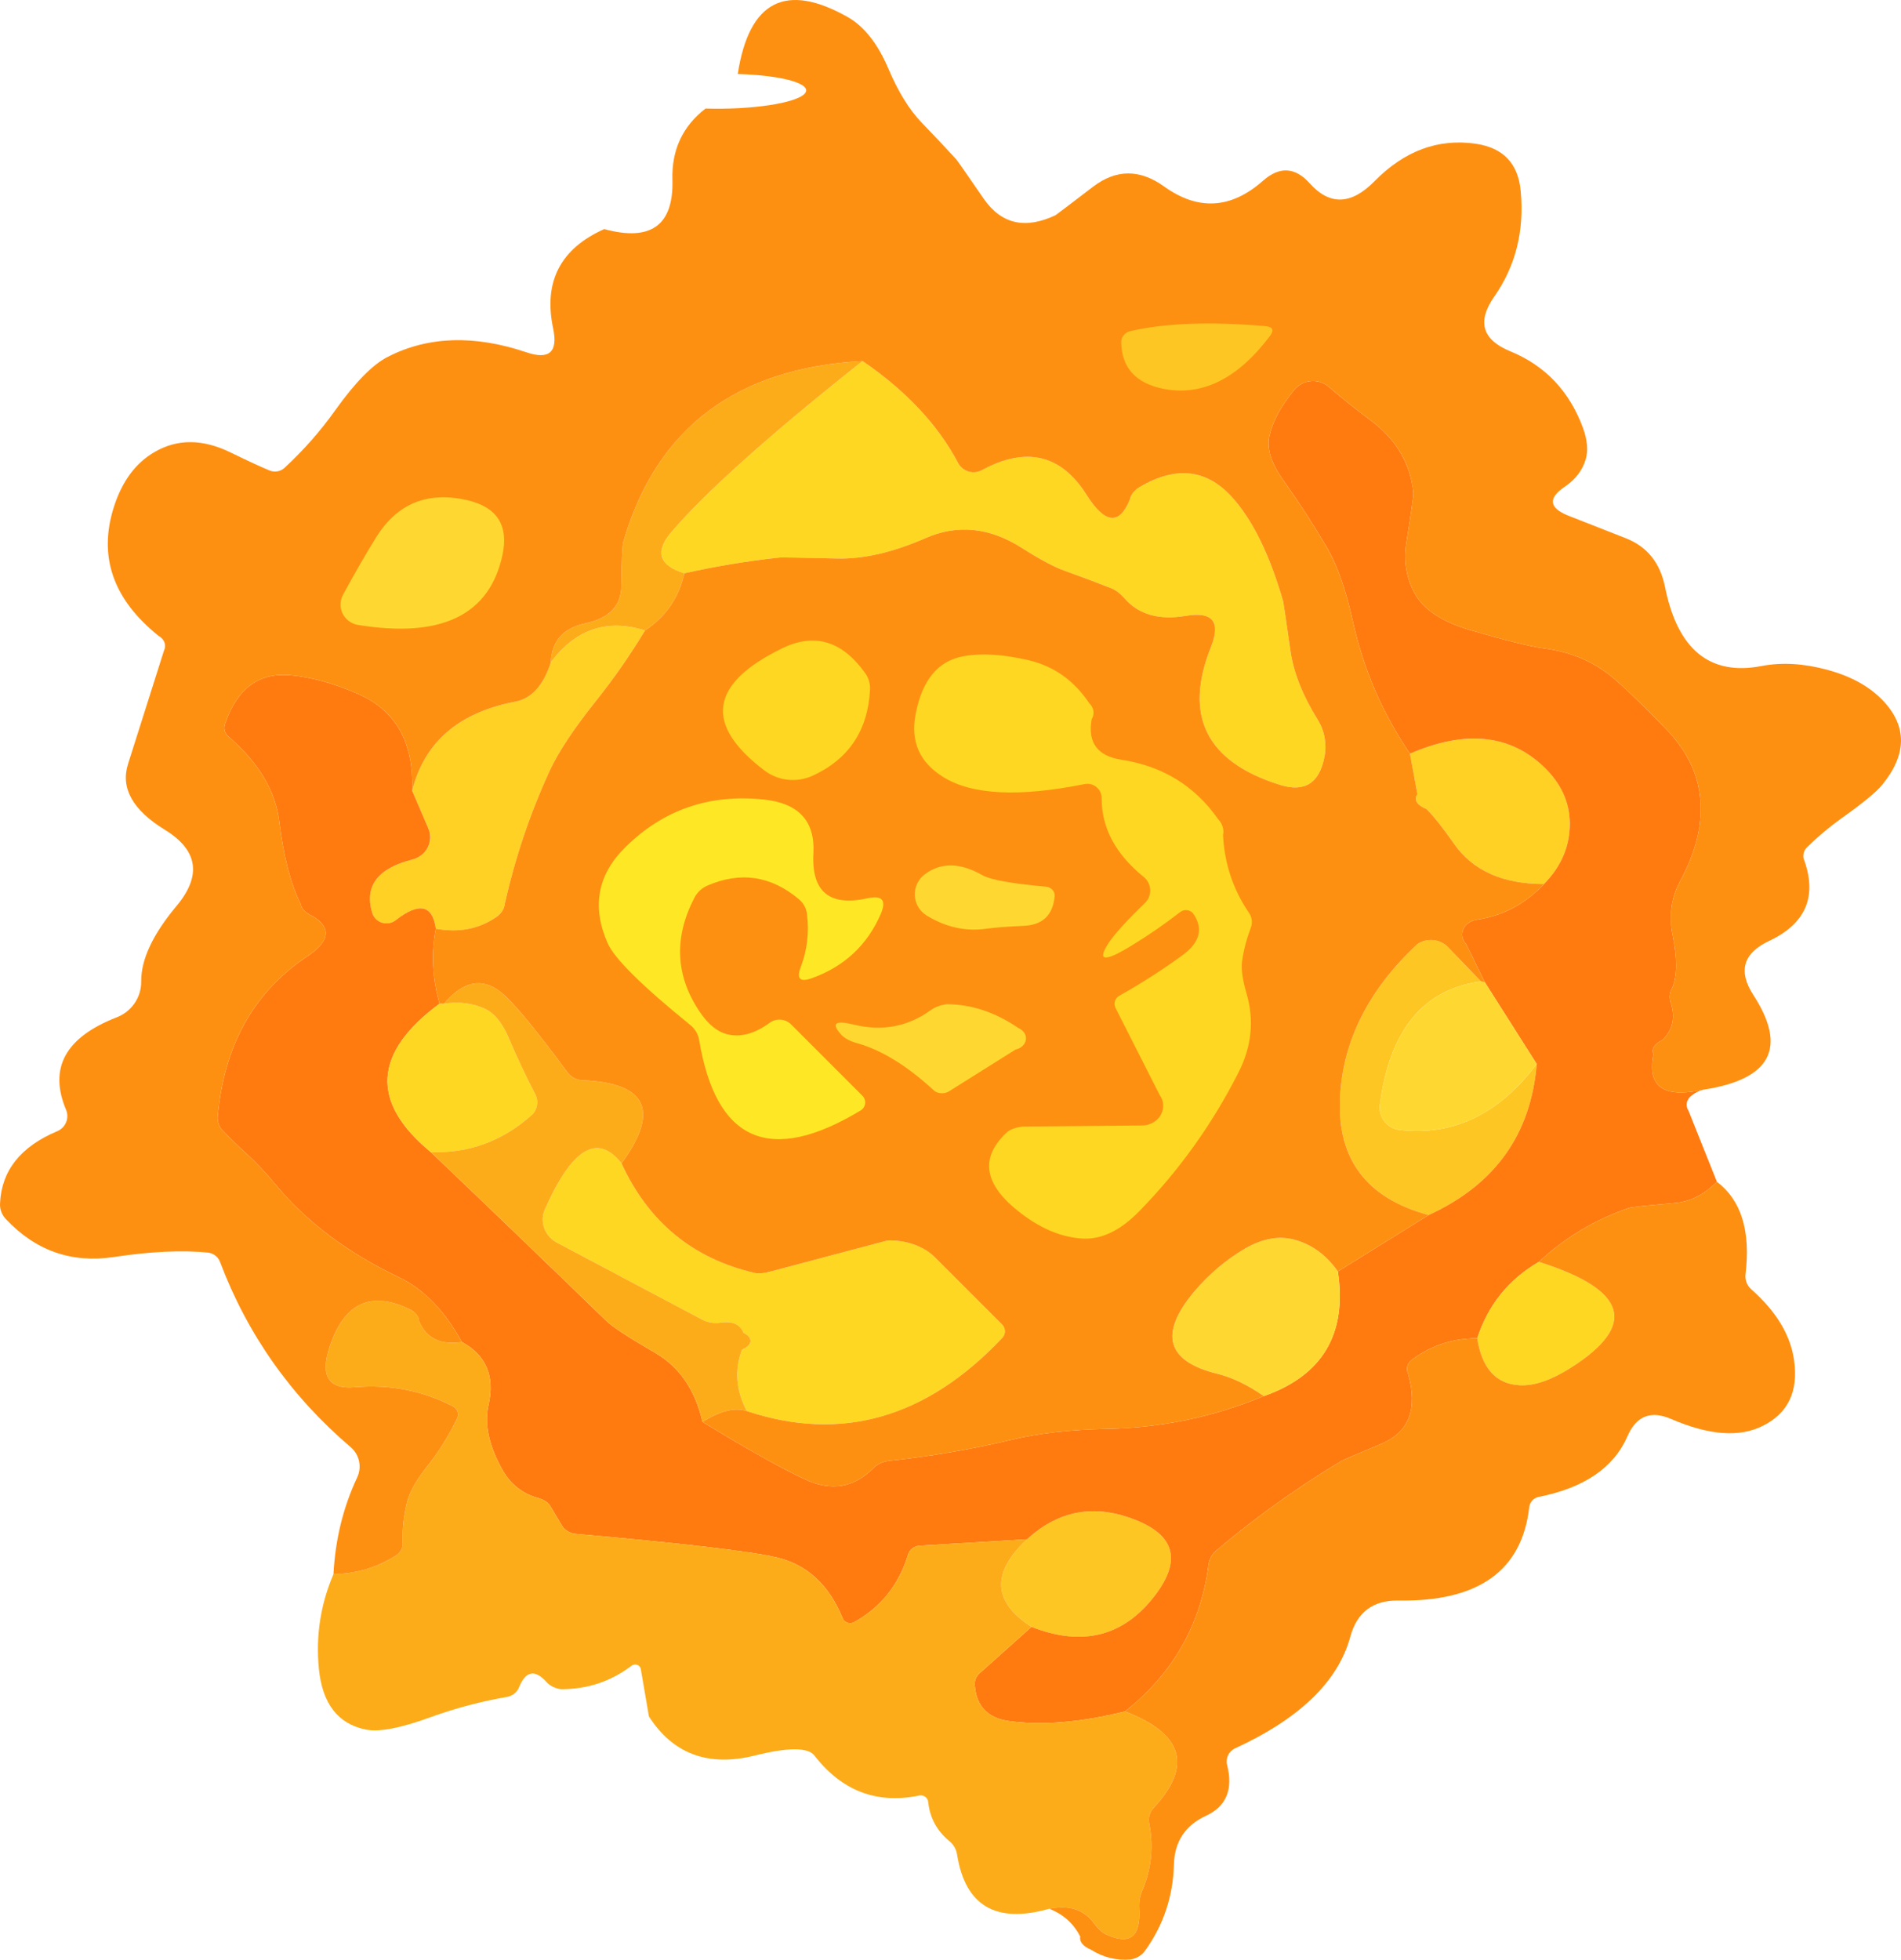 <?xml version="1.0" encoding="UTF-8" standalone="no"?><!-- Generator: Gravit.io --><svg xmlns="http://www.w3.org/2000/svg" xmlns:xlink="http://www.w3.org/1999/xlink" style="isolation:isolate" viewBox="782.603 449.96 106.785 110.059" width="106.785pt" height="110.059pt"><defs><clipPath id="_clipPath_FoxZJ3u7KuTc6j1xCjxxcwcK68u5kDz1"><rect x="782.603" y="449.96" width="106.785" height="110.059"/></clipPath></defs><g clip-path="url(#_clipPath_FoxZJ3u7KuTc6j1xCjxxcwcK68u5kDz1)"><path d=" M 818.835 485.366 Q 817.595 487.426 816.095 489.306 Q 814.215 491.656 813.475 493.256 Q 811.835 496.826 810.965 500.686 C 810.941 501.002 810.752 501.293 810.445 501.486 Q 808.995 502.466 807.085 502.116 Q 806.805 500.106 804.835 501.636 C 804.615 501.81 804.322 501.863 804.055 501.777 C 803.788 501.691 803.581 501.476 803.505 501.206 Q 802.855 498.976 805.745 498.236 C 806.128 498.147 806.45 497.898 806.626 497.557 C 806.801 497.215 806.812 496.816 806.655 496.466 L 805.755 494.366 Q 806.785 490.276 811.545 489.366 Q 812.925 489.106 813.545 487.156 Q 815.625 484.366 818.835 485.366 Z " fill="rgb(255,209,36)"/><path d=" M 869.335 499.606 Q 865.875 499.606 864.295 497.366 Q 863.345 496.006 862.735 495.396 C 862.201 495.187 862 494.859 862.225 494.566 L 861.805 492.286 Q 866.465 490.266 869.355 493.056 Q 870.755 494.416 870.785 496.166 Q 870.805 498.106 869.335 499.606 Z " fill="rgb(255,209,36)"/><path d=" M 865.795 505.076 Q 860.935 505.716 860.115 511.996 C 860.07 512.331 860.161 512.67 860.368 512.936 C 860.574 513.203 860.88 513.376 861.215 513.416 Q 865.745 513.946 868.925 509.716 Q 868.435 515.646 862.855 518.196 Q 857.625 516.786 857.875 511.606 Q 858.105 506.826 862.215 502.986 C 862.73 502.625 863.462 502.682 863.905 503.116 L 865.795 505.076 Z " fill="rgb(254,198,35)"/><path d=" M 840.545 541.326 Q 837.275 539.216 840.295 536.406 Q 842.945 533.966 846.355 535.306 Q 849.725 536.616 847.485 539.556 Q 844.845 543.016 840.545 541.326 Z " fill="rgb(254,198,35)"/><path d=" M 878.295 511.156 Q 877.905 511.256 877.625 511.486 C 877.334 511.698 877.262 512.061 877.455 512.346 L 879.045 516.326 Q 877.985 517.416 876.635 517.526 Q 874.315 517.726 874.115 517.796 Q 871.275 518.756 869.045 520.826 Q 866.495 522.316 865.585 525.116 Q 863.545 525.116 861.935 526.306 C 861.664 526.492 861.566 526.814 861.695 527.096 Q 862.535 530.056 860.215 531.036 Q 858.075 531.936 857.985 531.986 Q 854.255 534.226 850.925 537.036 C 850.672 537.252 850.515 537.548 850.485 537.866 Q 849.825 542.886 845.795 546.076 Q 842.055 546.996 839.295 546.616 Q 837.525 546.376 837.365 544.676 C 837.31 544.366 837.445 544.053 837.725 543.846 L 840.545 541.326 Q 844.845 543.016 847.485 539.556 Q 849.725 536.616 846.355 535.306 Q 842.945 533.966 840.295 536.406 L 834.235 536.766 C 833.927 536.799 833.674 537.008 833.605 537.286 Q 832.825 539.826 830.555 541.076 C 830.44 541.129 830.308 541.133 830.189 541.088 C 830.071 541.042 829.979 540.951 829.935 540.836 Q 828.785 538.026 826.235 537.426 Q 823.975 536.896 814.855 536.096 C 814.528 536.023 814.265 535.838 814.145 535.596 L 813.535 534.576 C 813.43 534.351 813.143 534.164 812.755 534.066 Q 811.515 533.696 810.855 532.556 Q 809.675 530.486 810.045 528.866 Q 810.595 526.436 808.545 525.326 Q 807.095 522.676 804.985 521.676 Q 800.695 519.636 798.075 516.476 Q 797.255 515.486 796.475 514.776 Q 795.785 514.146 795.135 513.476 C 794.909 513.251 794.799 512.939 794.835 512.626 Q 795.385 506.656 799.855 503.676 Q 801.775 502.396 800.175 501.416 C 799.785 501.246 799.54 501.001 799.495 500.736 Q 798.655 499.046 798.295 496.116 Q 797.975 493.536 795.495 491.376 C 795.233 491.189 795.136 490.868 795.255 490.586 Q 796.255 487.666 798.875 487.876 Q 800.645 488.026 802.705 488.926 Q 805.915 490.326 805.755 494.366 L 806.655 496.466 C 806.812 496.816 806.801 497.215 806.626 497.557 C 806.45 497.898 806.128 498.147 805.745 498.236 Q 802.855 498.976 803.505 501.206 C 803.581 501.476 803.788 501.691 804.055 501.777 C 804.322 501.863 804.615 501.81 804.835 501.636 Q 806.805 500.106 807.085 502.116 Q 806.685 504.216 807.295 506.326 Q 801.705 510.456 806.795 514.656 Q 811.745 519.376 816.655 524.136 Q 817.165 524.636 819.405 525.936 Q 821.445 527.116 822.065 529.816 Q 825.855 532.126 827.855 533.056 Q 830.035 534.056 831.655 532.416 C 831.873 532.201 832.165 532.057 832.485 532.006 Q 835.985 531.636 839.385 530.826 Q 841.705 530.266 844.795 530.206 Q 849.375 530.116 853.595 528.366 Q 858.545 526.626 857.755 521.366 L 862.855 518.196 Q 868.435 515.646 868.925 509.716 L 866.005 505.116 L 864.965 502.986 C 864.744 502.755 864.68 502.443 864.794 502.163 C 864.909 501.883 865.186 501.675 865.525 501.616 Q 867.755 501.296 869.335 499.606 Q 870.805 498.106 870.785 496.166 Q 870.755 494.416 869.355 493.056 Q 866.465 490.266 861.805 492.286 Q 859.495 488.886 858.605 484.886 Q 858.015 482.206 857.145 480.716 Q 856.005 478.776 854.695 476.936 Q 853.655 475.486 853.915 474.406 Q 854.205 473.186 855.315 471.846 C 855.548 471.567 855.884 471.392 856.247 471.362 C 856.609 471.332 856.969 471.449 857.245 471.686 Q 858.385 472.666 859.595 473.566 Q 861.755 475.176 861.995 477.636 Q 862.015 477.836 861.605 480.416 Q 861.355 482.006 862.085 483.316 Q 862.855 484.676 865.255 485.366 Q 868.215 486.226 869.295 486.366 Q 871.585 486.656 873.225 488.036 Q 874.265 488.916 876.175 490.886 Q 879.645 494.466 876.995 499.416 Q 876.225 500.856 876.555 502.456 Q 876.955 504.406 876.545 505.426 C 876.368 505.71 876.343 506.038 876.475 506.336 Q 876.835 507.536 875.985 508.366 C 875.542 508.575 875.353 508.878 875.485 509.166 Q 874.935 511.906 878.295 511.156 Z " fill="rgb(255,123,15)"/><path d=" M 831.055 470.236 Q 834.725 472.746 836.425 475.966 C 836.548 476.196 836.757 476.367 837.007 476.442 C 837.257 476.517 837.526 476.49 837.755 476.366 Q 841.485 474.346 843.635 477.746 Q 845.185 480.196 846.065 478.026 C 846.121 477.736 846.336 477.47 846.665 477.286 Q 849.675 475.536 851.795 477.866 Q 853.545 479.786 854.685 483.746 Q 854.705 483.816 855.095 486.526 Q 855.355 488.336 856.615 490.366 C 857.005 490.986 857.144 491.729 857.005 492.446 Q 856.585 494.696 854.495 494.036 Q 848.305 492.096 850.625 486.296 Q 851.475 484.166 849.215 484.546 Q 846.965 484.926 845.785 483.576 Q 845.405 483.146 845.025 482.996 Q 843.725 482.486 842.415 482.016 Q 841.515 481.696 839.995 480.726 Q 837.285 479.006 834.605 480.176 Q 831.845 481.386 829.615 481.326 Q 826.555 481.256 826.445 481.266 Q 823.725 481.556 821.045 482.156 Q 818.915 481.496 820.295 479.866 Q 823.185 476.476 831.055 470.236 Z " fill="rgb(254,215,34)"/><path d=" M 807.295 506.326 L 807.545 506.326 Q 808.785 506.146 809.805 506.596 Q 810.625 506.966 811.155 508.196 Q 811.835 509.806 812.675 511.426 C 812.874 511.821 812.784 512.3 812.455 512.596 Q 809.975 514.786 806.795 514.656 Q 801.705 510.456 807.295 506.326 Z " fill="rgb(254,215,34)"/><path d=" M 817.515 515.296 Q 819.785 520.236 824.985 521.446 Q 825.315 521.526 825.935 521.356 L 832.455 519.626 C 833.479 519.592 834.465 519.936 835.095 520.546 L 838.895 524.346 C 839.1 524.553 839.104 524.884 838.905 525.096 Q 832.525 531.856 824.555 529.206 Q 823.635 527.446 824.285 525.756 C 824.573 525.635 824.745 525.466 824.762 525.289 C 824.779 525.111 824.639 524.941 824.375 524.816 Q 824.075 524.076 823.035 524.246 C 822.719 524.285 822.398 524.236 822.115 524.106 L 813.965 519.786 C 813.203 519.428 812.879 518.559 813.235 517.826 Q 815.505 512.736 817.515 515.296 Z " fill="rgb(254,215,34)"/><path d=" M 869.045 520.826 Q 876.525 523.186 870.805 526.796 Q 869.185 527.816 867.975 527.756 Q 865.975 527.656 865.585 525.116 Q 866.495 522.316 869.045 520.826 Z " fill="rgb(254,215,34)"/><path d=" M 865.795 505.076 L 866.005 505.116 L 868.925 509.716 Q 865.745 513.946 861.215 513.416 C 860.88 513.376 860.574 513.203 860.368 512.936 C 860.161 512.67 860.07 512.331 860.115 511.996 Q 860.935 505.716 865.795 505.076 Z " fill="rgb(254,216,49)"/><path d=" M 857.755 521.366 Q 858.545 526.626 853.595 528.366 Q 852.245 527.426 850.995 527.116 Q 846.705 526.066 849.675 522.506 Q 850.925 521.026 852.545 520.076 Q 854.005 519.236 855.295 519.576 Q 856.775 519.966 857.755 521.366 Z " fill="rgb(254,216,49)"/><path d=" M 831.055 470.236 Q 823.185 476.476 820.295 479.866 Q 818.915 481.496 821.045 482.156 Q 820.585 484.216 818.835 485.366 Q 815.625 484.366 813.545 487.156 Q 813.615 485.366 815.485 484.966 Q 817.485 484.546 817.505 482.876 Q 817.525 480.686 817.615 480.386 Q 820.405 470.816 831.055 470.236 Z " fill="rgb(253,172,25)"/><path d=" M 817.515 515.296 Q 815.505 512.736 813.235 517.826 C 812.879 518.559 813.203 519.428 813.965 519.786 L 822.115 524.106 C 822.398 524.236 822.719 524.285 823.035 524.246 Q 824.075 524.076 824.375 524.816 C 824.639 524.941 824.779 525.111 824.762 525.289 C 824.745 525.466 824.573 525.635 824.285 525.756 Q 823.635 527.446 824.555 529.206 Q 823.555 528.876 822.065 529.816 Q 821.445 527.116 819.405 525.936 Q 817.165 524.636 816.655 524.136 Q 811.745 519.376 806.795 514.656 Q 809.975 514.786 812.455 512.596 C 812.784 512.3 812.874 511.821 812.675 511.426 Q 811.835 509.806 811.155 508.196 Q 810.625 506.966 809.805 506.596 Q 808.785 506.146 807.545 506.326 Q 809.145 504.426 810.735 505.676 Q 811.755 506.486 814.495 510.206 C 814.684 510.453 814.981 510.607 815.305 510.626 Q 820.765 510.846 817.515 515.296 Z " fill="rgb(253,172,25)"/><path d=" M 808.545 525.326 Q 810.595 526.436 810.045 528.866 Q 809.675 530.486 810.855 532.556 Q 811.515 533.696 812.755 534.066 C 813.143 534.164 813.43 534.351 813.535 534.576 L 814.145 535.596 C 814.265 535.838 814.528 536.023 814.855 536.096 Q 823.975 536.896 826.235 537.426 Q 828.785 538.026 829.935 540.836 C 829.979 540.951 830.071 541.042 830.189 541.088 C 830.308 541.133 830.44 541.129 830.555 541.076 Q 832.825 539.826 833.605 537.286 C 833.674 537.008 833.927 536.799 834.235 536.766 L 840.295 536.406 Q 837.275 539.216 840.545 541.326 L 837.725 543.846 C 837.445 544.053 837.31 544.366 837.365 544.676 Q 837.525 546.376 839.295 546.616 Q 842.055 546.996 845.795 546.076 Q 850.705 547.946 847.395 551.506 C 847.182 551.736 847.093 552.051 847.155 552.356 Q 847.545 554.326 846.755 556.166 Q 846.565 556.616 846.595 557.116 Q 846.755 559.536 844.735 558.596 Q 844.405 558.446 844.035 557.946 Q 843.195 556.816 841.545 557.156 Q 837.055 558.436 836.365 554.116 C 836.321 553.809 836.154 553.527 835.895 553.326 Q 834.885 552.476 834.745 551.176 C 834.738 551.058 834.679 550.948 834.583 550.875 C 834.488 550.802 834.364 550.773 834.245 550.796 Q 830.665 551.536 828.355 548.556 Q 827.815 547.846 824.985 548.556 Q 821.085 549.516 819.055 546.356 L 818.595 543.676 C 818.572 543.577 818.498 543.495 818.397 543.459 C 818.296 543.423 818.183 543.437 818.095 543.496 Q 816.345 544.836 814.105 544.826 C 813.772 544.777 813.48 544.628 813.295 544.416 Q 812.325 543.346 811.765 544.706 C 811.661 544.983 811.412 545.191 811.105 545.256 Q 808.895 545.636 806.795 546.396 Q 804.285 547.316 803.165 547.096 Q 800.805 546.626 800.515 543.676 Q 800.245 540.906 801.335 538.366 Q 803.235 538.326 804.815 537.336 C 805.113 537.158 805.267 536.853 805.215 536.546 Q 805.195 535.366 805.485 534.256 Q 805.705 533.436 806.595 532.316 Q 807.585 531.066 808.275 529.626 C 808.399 529.377 808.301 529.075 808.055 528.946 Q 805.495 527.616 802.545 527.866 Q 800.095 528.076 801.295 525.116 Q 802.545 522.046 805.545 523.456 C 805.915 523.622 806.137 523.882 806.145 524.156 Q 806.755 525.606 808.545 525.326 Z " fill="rgb(253,172,25)"/><path d=" M 878.295 511.156 Q 874.935 511.906 875.485 509.166 C 875.353 508.878 875.542 508.575 875.985 508.366 Q 876.835 507.536 876.475 506.336 C 876.343 506.038 876.368 505.71 876.545 505.426 Q 876.955 504.406 876.555 502.456 Q 876.225 500.856 876.995 499.416 Q 879.645 494.466 876.175 490.886 Q 874.265 488.916 873.225 488.036 Q 871.585 486.656 869.295 486.366 Q 868.215 486.226 865.255 485.366 Q 862.855 484.676 862.085 483.316 Q 861.355 482.006 861.605 480.416 Q 862.015 477.836 861.995 477.636 Q 861.755 475.176 859.595 473.566 Q 858.385 472.666 857.245 471.686 C 856.969 471.449 856.609 471.332 856.247 471.362 C 855.884 471.392 855.548 471.567 855.315 471.846 Q 854.205 473.186 853.915 474.406 Q 853.655 475.486 854.695 476.936 Q 856.005 478.776 857.145 480.716 Q 858.015 482.206 858.605 484.886 Q 859.495 488.886 861.805 492.286 L 862.225 494.566 C 862 494.859 862.201 495.187 862.735 495.396 Q 863.345 496.006 864.295 497.366 Q 865.875 499.606 869.335 499.606 Q 867.755 501.296 865.525 501.616 C 865.186 501.675 864.909 501.883 864.794 502.163 C 864.68 502.443 864.744 502.755 864.965 502.986 L 866.005 505.116 L 865.795 505.076 L 863.905 503.116 C 863.462 502.682 862.73 502.625 862.215 502.986 Q 858.105 506.826 857.875 511.606 Q 857.625 516.786 862.855 518.196 L 857.755 521.366 Q 856.775 519.966 855.295 519.576 Q 854.005 519.236 852.545 520.076 Q 850.925 521.026 849.675 522.506 Q 846.705 526.066 850.995 527.116 Q 852.245 527.426 853.595 528.366 Q 849.375 530.116 844.795 530.206 Q 841.705 530.266 839.385 530.826 Q 835.985 531.636 832.485 532.006 C 832.165 532.057 831.873 532.201 831.655 532.416 Q 830.035 534.056 827.855 533.056 Q 825.855 532.126 822.065 529.816 Q 823.555 528.876 824.555 529.206 Q 832.525 531.856 838.905 525.096 C 839.104 524.884 839.1 524.553 838.895 524.346 L 835.095 520.546 C 834.465 519.936 833.479 519.592 832.455 519.626 L 825.935 521.356 Q 825.315 521.526 824.985 521.446 Q 819.785 520.236 817.515 515.296 Q 820.765 510.846 815.305 510.626 C 814.981 510.607 814.684 510.453 814.495 510.206 Q 811.755 506.486 810.735 505.676 Q 809.145 504.426 807.545 506.326 L 807.295 506.326 Q 806.685 504.216 807.085 502.116 Q 808.995 502.466 810.445 501.486 C 810.752 501.293 810.941 501.002 810.965 500.686 Q 811.835 496.826 813.475 493.256 Q 814.215 491.656 816.095 489.306 Q 817.595 487.426 818.835 485.366 Q 820.585 484.216 821.045 482.156 Q 823.725 481.556 826.445 481.266 Q 826.555 481.256 829.615 481.326 Q 831.845 481.386 834.605 480.176 Q 837.285 479.006 839.995 480.726 Q 841.515 481.696 842.415 482.016 Q 843.725 482.486 845.025 482.996 Q 845.405 483.146 845.785 483.576 Q 846.965 484.926 849.215 484.546 Q 851.475 484.166 850.625 486.296 Q 848.305 492.096 854.495 494.036 Q 856.585 494.696 857.005 492.446 C 857.144 491.729 857.005 490.986 856.615 490.366 Q 855.355 488.336 855.095 486.526 Q 854.705 483.816 854.685 483.746 Q 853.545 479.786 851.795 477.866 Q 849.675 475.536 846.665 477.286 C 846.336 477.47 846.121 477.736 846.065 478.026 Q 845.185 480.196 843.635 477.746 Q 841.485 474.346 837.755 476.366 C 837.526 476.49 837.257 476.517 837.007 476.442 C 836.757 476.367 836.548 476.196 836.425 475.966 Q 834.725 472.746 831.055 470.236 Q 820.405 470.816 817.615 480.386 Q 817.525 480.686 817.505 482.876 Q 817.485 484.546 815.485 484.966 Q 813.615 485.366 813.545 487.156 Q 812.925 489.106 811.545 489.366 Q 806.785 490.276 805.755 494.366 Q 805.915 490.326 802.705 488.926 Q 800.645 488.026 798.875 487.876 Q 796.255 487.666 795.255 490.586 C 795.136 490.868 795.233 491.189 795.495 491.376 Q 797.975 493.536 798.295 496.116 Q 798.655 499.046 799.495 500.736 C 799.54 501.001 799.785 501.246 800.175 501.416 Q 801.775 502.396 799.855 503.676 Q 795.385 506.656 794.835 512.626 C 794.799 512.939 794.909 513.251 795.135 513.476 Q 795.785 514.146 796.475 514.776 Q 797.255 515.486 798.075 516.476 Q 800.695 519.636 804.985 521.676 Q 807.095 522.676 808.545 525.326 Q 806.755 525.606 806.145 524.156 C 806.137 523.882 805.915 523.622 805.545 523.456 Q 802.545 522.046 801.295 525.116 Q 800.095 528.076 802.545 527.866 Q 805.495 527.616 808.055 528.946 C 808.301 529.075 808.399 529.377 808.275 529.626 Q 807.585 531.066 806.595 532.316 Q 805.705 533.436 805.485 534.256 Q 805.195 535.366 805.215 536.546 C 805.267 536.853 805.113 537.158 804.815 537.336 Q 803.235 538.326 801.335 538.366 Q 801.485 535.456 802.665 532.936 C 802.943 532.353 802.795 531.656 802.305 531.236 Q 797.275 526.946 794.965 520.836 C 794.864 520.553 794.605 520.348 794.295 520.306 Q 792.095 520.086 788.985 520.556 Q 785.435 521.086 782.935 518.426 C 782.705 518.187 782.586 517.87 782.605 517.546 Q 782.725 514.786 785.825 513.486 C 786.29 513.289 786.509 512.753 786.315 512.286 Q 784.835 508.776 789.155 507.096 C 789.999 506.773 790.55 505.963 790.535 505.066 Q 790.525 503.226 792.515 500.846 Q 794.665 498.276 791.855 496.556 Q 789.155 494.896 789.795 492.866 L 791.815 486.496 C 791.965 486.195 791.836 485.85 791.505 485.666 Q 787.665 482.586 789.005 478.416 Q 789.695 476.266 791.285 475.346 Q 793.205 474.226 795.545 475.366 Q 797.045 476.096 797.755 476.386 C 798.042 476.502 798.371 476.439 798.595 476.226 Q 800.195 474.746 801.445 472.986 Q 803.125 470.636 804.395 469.996 Q 807.785 468.266 812.175 469.746 Q 814.095 470.396 813.675 468.406 Q 812.845 464.476 816.545 462.826 Q 820.485 463.896 820.375 460.046 Q 820.305 457.546 822.235 456.056 C 824.81 456.132 827.302 455.76 827.802 455.224 C 828.301 454.689 826.62 454.192 824.045 454.116 Q 824.995 447.956 830.235 450.926 Q 831.615 451.716 832.515 453.836 Q 833.335 455.766 834.375 456.846 Q 835.365 457.866 836.325 458.916 Q 836.405 459.006 837.865 461.126 Q 839.345 463.256 841.895 462.046 Q 841.935 462.026 844.005 460.446 Q 845.945 458.966 847.985 460.426 Q 850.855 462.496 853.555 460.106 Q 854.945 458.886 856.175 460.256 Q 857.855 462.136 859.815 460.136 Q 862.345 457.566 865.515 458.036 Q 867.815 458.376 868.025 460.686 Q 868.345 464.036 866.535 466.626 Q 865.075 468.716 867.435 469.686 Q 870.385 470.896 871.525 473.996 Q 871.895 475.016 871.675 475.766 Q 871.395 476.686 870.515 477.286 Q 869.055 478.266 870.715 478.926 L 873.925 480.186 Q 875.725 480.886 876.135 482.936 Q 877.195 488.196 881.545 487.366 Q 883.255 487.036 885.245 487.576 Q 887.255 488.116 888.395 489.326 Q 890.415 491.486 888.325 494.046 Q 887.835 494.646 886.045 495.916 Q 885.025 496.646 884.135 497.516 C 883.898 497.733 883.834 498.059 883.975 498.336 Q 885.015 501.376 881.975 502.806 Q 879.785 503.836 881.105 505.856 Q 883.965 510.286 878.295 511.156 Z " fill="rgb(254,144,17)"/><path d=" M 879.045 516.326 Q 881.095 517.876 880.655 521.516 C 880.615 521.834 880.734 522.152 880.975 522.366 Q 883.095 524.236 883.385 526.376 Q 883.745 528.966 881.645 530.026 Q 879.675 531.036 876.465 529.646 Q 874.765 528.916 874.025 530.616 Q 872.875 533.266 869.035 534.026 C 868.749 534.085 868.534 534.319 868.505 534.606 Q 867.895 539.956 861.155 539.846 Q 859.015 539.816 858.455 541.876 Q 857.435 545.636 851.985 548.146 C 851.624 548.31 851.435 548.706 851.535 549.086 Q 852.055 551.146 850.345 551.936 Q 848.595 552.746 848.545 554.676 Q 848.475 557.366 846.915 559.526 C 846.734 559.779 846.44 559.953 846.105 560.006 Q 844.925 560.106 843.885 559.456 C 843.446 559.268 843.222 558.996 843.285 558.726 Q 842.735 557.626 841.545 557.156 Q 843.195 556.816 844.035 557.946 Q 844.405 558.446 844.735 558.596 Q 846.755 559.536 846.595 557.116 Q 846.565 556.616 846.755 556.166 Q 847.545 554.326 847.155 552.356 C 847.093 552.051 847.182 551.736 847.395 551.506 Q 850.705 547.946 845.795 546.076 Q 849.825 542.886 850.485 537.866 C 850.515 537.548 850.672 537.252 850.925 537.036 Q 854.255 534.226 857.985 531.986 Q 858.075 531.936 860.215 531.036 Q 862.535 530.056 861.695 527.096 C 861.566 526.814 861.664 526.492 861.935 526.306 Q 863.545 525.116 865.585 525.116 Q 865.975 527.656 867.975 527.756 Q 869.185 527.816 870.805 526.796 Q 876.525 523.186 869.045 520.826 Q 871.275 518.756 874.115 517.796 Q 874.315 517.726 876.635 517.526 Q 877.985 517.416 879.045 516.326 Z " fill="rgb(254,144,17)"/><path d=" M 821.615 500.366 Q 819.875 503.716 821.875 506.736 Q 822.635 507.886 823.545 508.066 Q 824.635 508.286 825.845 507.396 C 826.21 507.133 826.715 507.171 827.035 507.486 L 831.045 511.496 C 831.161 511.611 831.217 511.773 831.198 511.935 C 831.178 512.098 831.085 512.242 830.945 512.326 Q 823.295 516.936 821.875 508.356 C 821.818 508.04 821.652 507.753 821.405 507.546 Q 817.305 504.226 816.735 502.926 Q 815.385 499.856 817.725 497.546 Q 820.935 494.366 825.545 494.866 Q 828.435 495.186 828.295 497.866 Q 828.115 501.126 831.345 500.406 Q 832.575 500.136 832.075 501.296 Q 830.935 503.916 828.205 504.896 Q 827.205 505.256 827.585 504.266 Q 828.125 502.846 827.935 501.296 C 827.897 500.973 827.737 500.676 827.485 500.466 Q 825.125 498.476 822.315 499.706 C 822.015 499.844 821.769 500.076 821.615 500.366 L 821.615 500.366 Z " fill="rgb(254,232,38)"/><path d=" M 853.935 468.836 Q 851.215 472.436 847.955 471.796 Q 845.625 471.326 845.585 469.186 C 845.577 468.887 845.79 468.624 846.095 468.556 Q 849.035 467.876 853.685 468.276 Q 854.315 468.336 853.935 468.836 Z " fill="rgb(254,198,35)"/><path d=" M 825.565 493.246 Q 820.415 489.356 826.545 486.366 Q 829.265 485.046 831.205 487.766 C 831.394 488.031 831.489 488.351 831.475 488.676 Q 831.305 492.136 828.225 493.536 C 827.351 493.926 826.333 493.815 825.565 493.246 L 825.565 493.246 Z " fill="rgb(254,215,34)"/><path d=" M 844.485 494.776 C 844.484 494.536 844.375 494.31 844.19 494.159 C 844.004 494.008 843.76 493.948 843.525 493.996 Q 837.995 495.106 835.585 493.596 Q 833.595 492.366 834.035 490.076 Q 834.575 487.206 836.715 486.816 Q 838.225 486.536 840.375 487.036 Q 842.505 487.536 843.785 489.446 C 844.054 489.71 844.107 490.054 843.925 490.356 Q 843.575 492.316 845.595 492.626 Q 849.065 493.166 851.015 495.946 C 851.27 496.216 851.373 496.543 851.305 496.866 Q 851.425 499.256 852.755 501.216 C 852.937 501.472 852.975 501.798 852.855 502.086 Q 852.515 502.986 852.375 503.936 Q 852.285 504.596 852.625 505.756 Q 853.285 508.016 852.165 510.206 Q 849.955 514.556 846.595 517.986 Q 844.995 519.626 843.375 519.516 Q 841.545 519.396 839.735 517.926 Q 836.875 515.616 839.225 513.496 C 839.454 513.347 839.766 513.251 840.105 513.226 L 846.805 513.166 C 847.238 513.147 847.625 512.913 847.818 512.554 C 848.011 512.196 847.979 511.768 847.735 511.436 L 845.265 506.566 C 845.14 506.314 845.237 506.009 845.485 505.876 Q 847.325 504.846 849.025 503.606 Q 850.515 502.516 849.615 501.246 C 849.438 501.045 849.123 501.014 848.905 501.176 Q 847.565 502.216 846.115 503.096 Q 843.895 504.446 844.865 502.936 Q 845.355 502.186 846.915 500.676 C 847.117 500.48 847.226 500.207 847.212 499.925 C 847.199 499.644 847.065 499.382 846.845 499.206 Q 844.475 497.286 844.485 494.776 Z " fill="rgb(254,215,34)"/><path d=" M 808.875 478.056 Q 811.365 478.646 810.825 481.146 Q 809.725 486.196 802.715 485.056 C 802.341 484.996 802.019 484.759 801.852 484.421 C 801.685 484.083 801.694 483.686 801.875 483.356 Q 802.885 481.496 803.745 480.116 Q 805.525 477.276 808.875 478.056 Z " fill="rgb(254,216,49)"/><path d=" M 834.655 501.376 C 834.261 501.134 834.012 500.712 833.99 500.25 C 833.968 499.788 834.176 499.345 834.545 499.066 Q 835.915 498.036 837.795 499.116 Q 838.465 499.496 841.355 499.756 C 841.499 499.768 841.632 499.833 841.724 499.936 C 841.817 500.039 841.86 500.173 841.845 500.306 Q 841.695 501.886 840.105 501.956 Q 838.745 502.016 838.015 502.116 Q 836.275 502.366 834.655 501.376 Z " fill="rgb(254,216,49)"/><path d=" M 835.115 511.246 Q 832.805 509.106 830.715 508.536 C 830.359 508.437 830.066 508.28 829.875 508.086 Q 828.965 507.106 830.575 507.506 Q 832.975 508.086 834.905 506.676 C 835.141 506.512 835.449 506.4 835.785 506.356 Q 837.875 506.366 839.825 507.706 C 840.109 507.833 840.27 508.09 840.23 508.354 C 840.19 508.619 839.958 508.838 839.645 508.906 L 835.885 511.266 C 835.648 511.396 835.341 511.388 835.115 511.246 Z " fill="rgb(254,216,49)"/></g></svg>